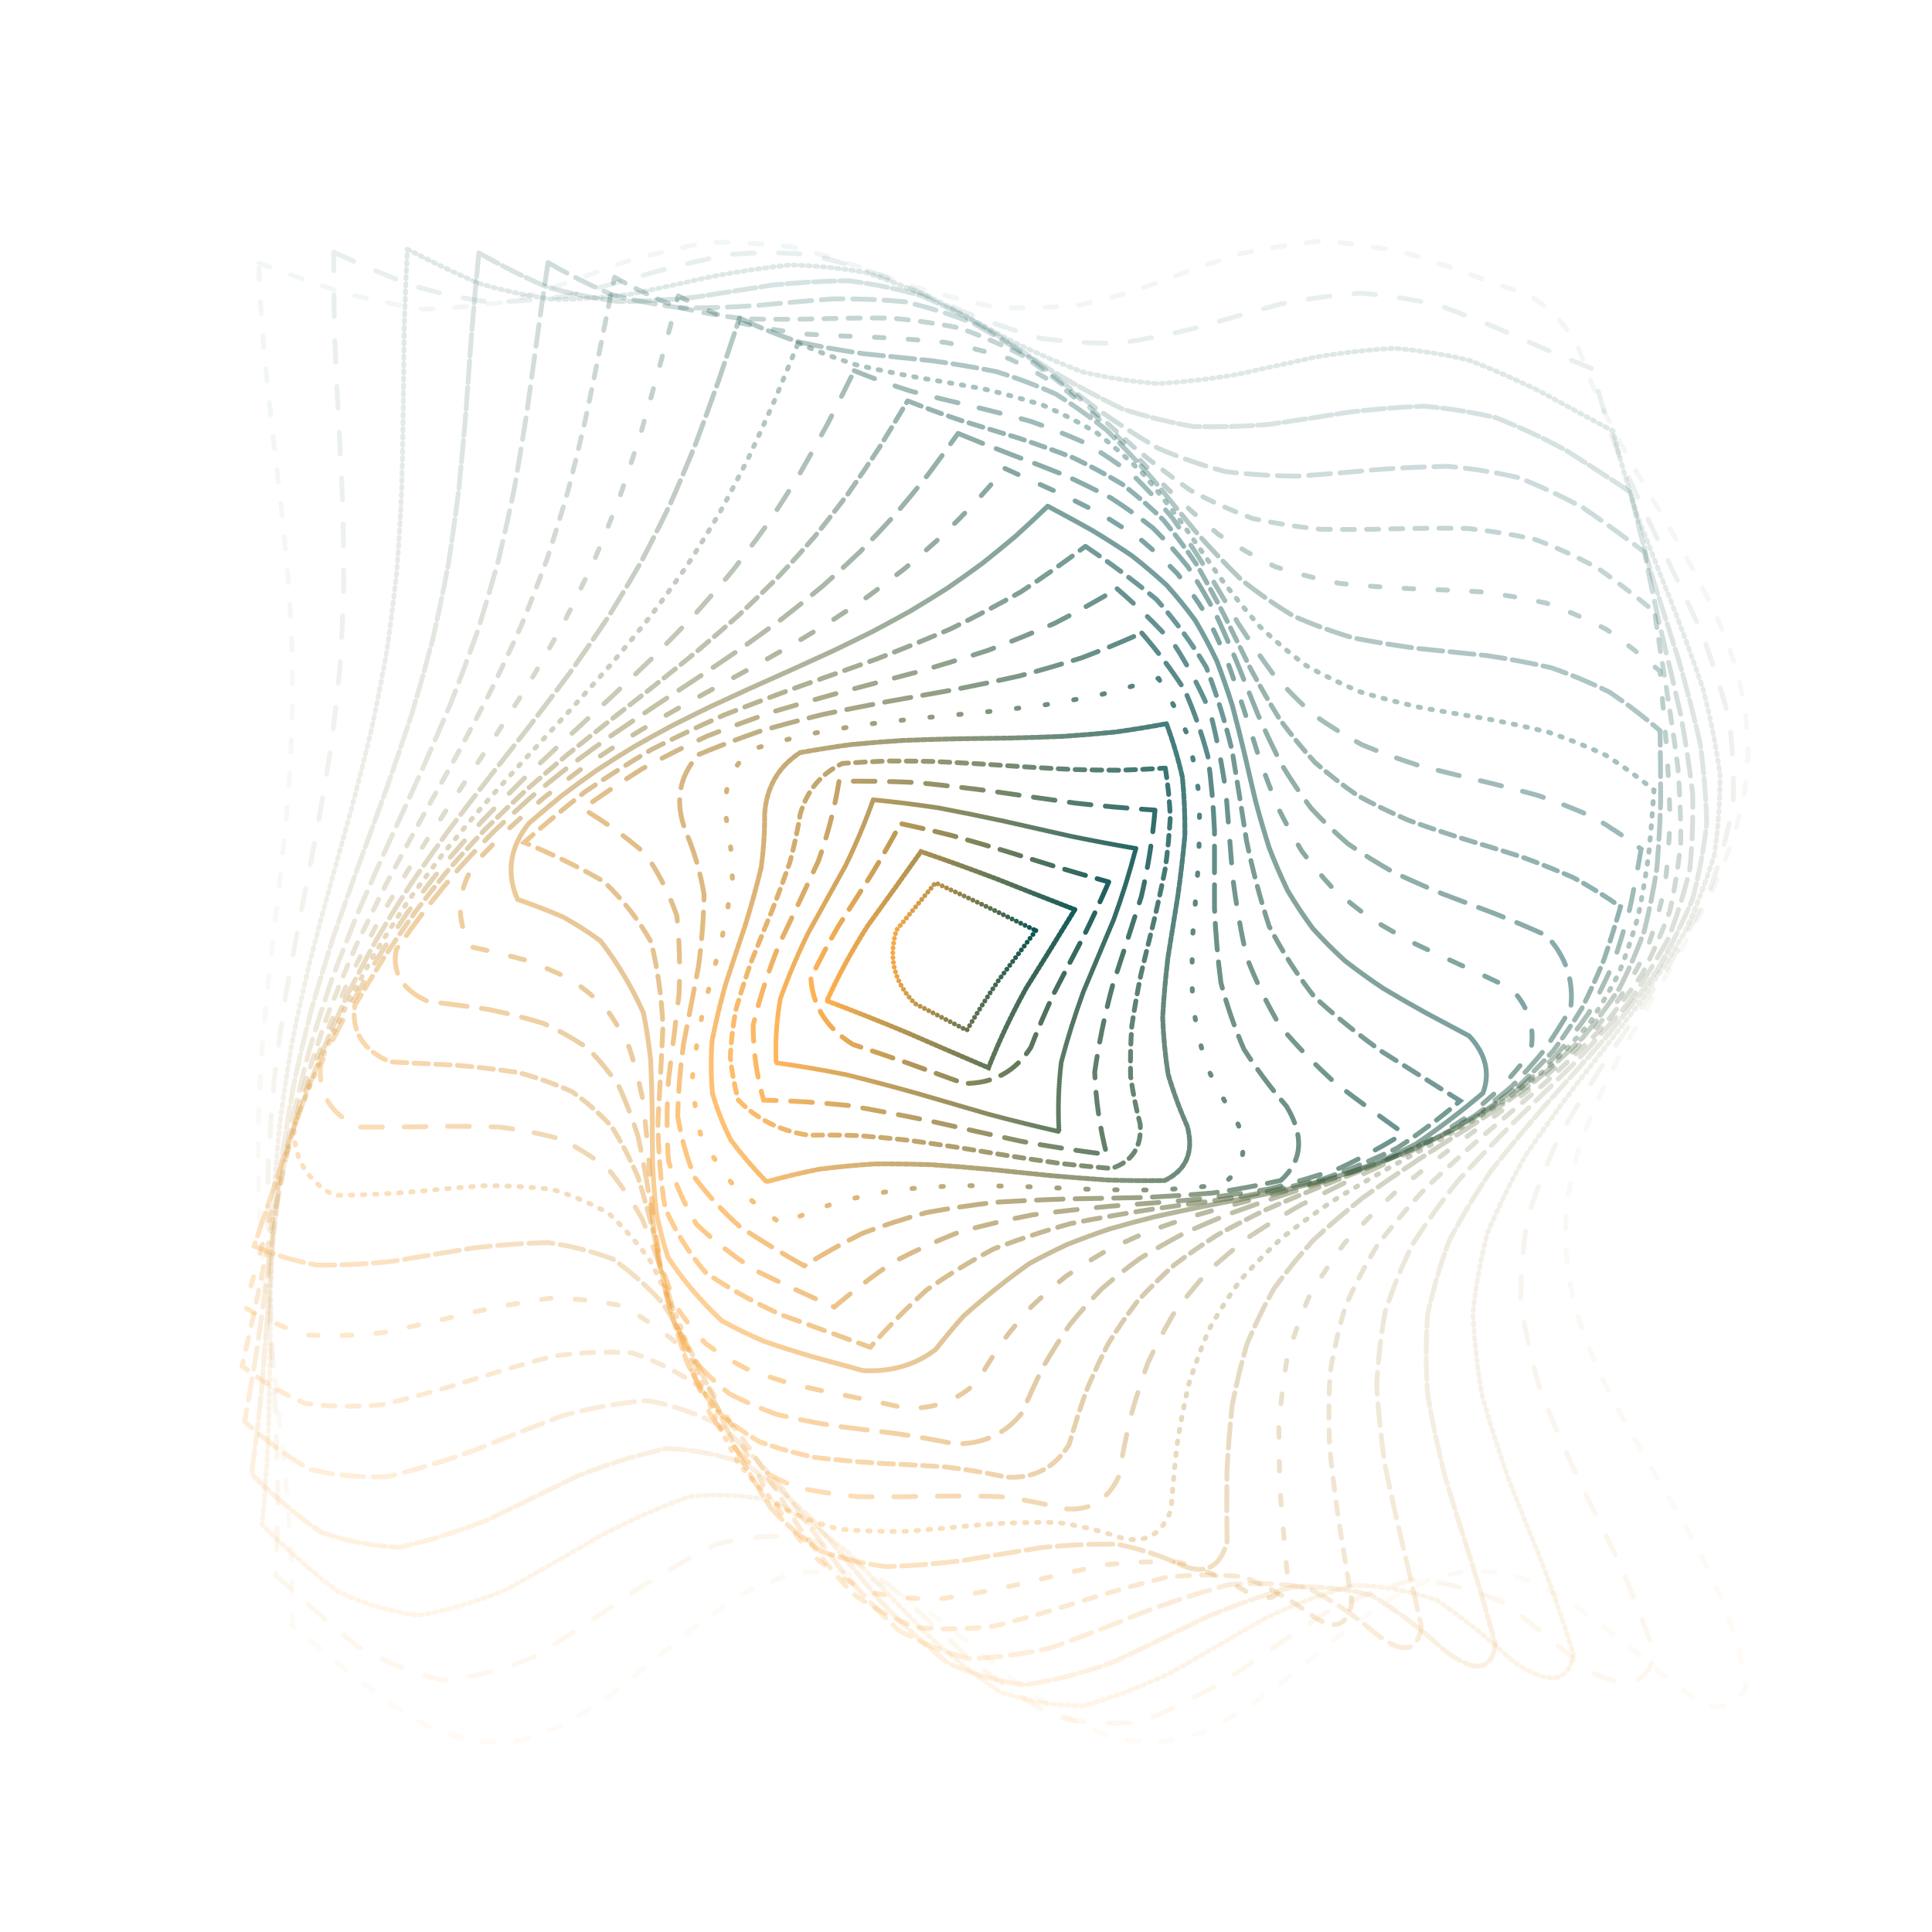 <svg xmlns="http://www.w3.org/2000/svg" version="1.1" xmlns:xlink="http://www.w3.org/1999/xlink" xmlns:svgjs="http://svgjs.dev/svgjs" viewBox="0 0 800 800"><defs><linearGradient x1="50%" y1="0%" x2="50%" y2="100%" id="ccchaos-grad"><stop stop-color="#004c4c" stop-opacity="1" offset="0%"></stop><stop stop-color="#ffa93f" stop-opacity="1" offset="100%"></stop></linearGradient></defs><g stroke-width="2" stroke="url(#ccchaos-grad)" fill="none" stroke-linecap="round"><path d="M107.12 108.95Q115.6 111.96 124.07 115.06 132.54 118.12 141.02 120.97 157.97 125.31 174.92 128.02 191.86 127.51 208.81 125.06 217.29 122.85 225.76 120.22 234.24 117.29 242.71 114.21 251.18 111.12 259.66 108.16 276.61 103.46 293.56 100.27 310.5 100.23 327.45 102.17 335.93 104.17 344.4 106.65 352.87 109.47 361.35 112.5 369.82 115.61 378.3 118.64 395.25 123.67 412.19 127.32 429.14 127.9 446.09 126.49 454.57 124.7 463.04 122.41 471.51 119.72 479.99 116.75 488.46 113.66 496.94 110.58 505.41 107.66 513.89 105.05 530.83 101.49 547.78 99.72 564.73 101.24 581.68 104.58 590.15 107.12 598.63 109.99 607.1 113.05 615.58 116.15 624.05 119.15 632.53 121.91 646.15 129.85 653.83 144.63 657.04 153.86 660.84 163.08 665.17 172.31 669.93 181.53 675.03 190.75 680.35 199.98 685.79 209.2 691.23 218.42 696.56 227.65 701.68 236.87 706.47 246.1 710.83 255.32 714.68 264.54 717.94 273.77 720.53 282.99 722.4 292.21 723.52 301.44 723.87 310.66 723.42 319.89 722.2 329.11 720.23 338.33 717.55 347.56 714.21 356.78 710.29 366 705.87 375.23 701.03 384.45 695.88 393.68 690.52 402.9 685.08 412.12 679.65 421.35 674.35 430.57 669.29 439.79 664.58 449.02 660.32 458.24 656.58 467.47 653.46 476.69 651.01 485.91 649.29 495.14 648.33 504.36 648.15 513.58 648.76 522.81 650.14 532.03 652.26 541.26 655.08 550.48 658.54 559.7 662.57 568.93 667.09 578.15 672 587.37 677.2 596.6 682.59 605.82 688.04 615.05 693.45 624.27 698.71 633.49 703.7 642.72 708.33 651.94 712.49 661.16 716.1 670.39 719.09 679.61 721.39 688.84 722.96 698.06 719.06 709.52 704.94 705.8 695.53 698.91 686.11 691.4 676.69 683.63 667.28 675.98 657.86 668.8 648.44 662.43 639.03 657.18 629.61 653.3 620.19 650.96 610.78 650.28 601.36 651.29 591.94 653.94 582.53 658.11 573.11 663.6 563.69 670.15 554.28 677.45 544.86 685.15 535.44 692.9 526.03 700.31 516.61 707.05 507.19 712.8 497.78 717.27 488.36 720.26 478.94 721.64 469.53 721.32 460.11 719.33 450.69 715.77 441.28 710.79 431.86 704.65 422.44 697.62 413.02 690.04 403.61 682.26 394.19 674.67 384.77 667.61 375.36 661.42 365.94 656.39 356.52 652.77 347.11 650.72 337.69 650.33 328.27 651.64 318.86 654.57 309.44 658.99 300.02 664.69 290.61 671.39 281.19 678.79 271.77 686.53 262.36 694.24 252.94 701.56 243.52 708.15 234.11 713.68 224.69 717.91 215.27 720.63 205.86 721.7 196.44 721.09 187.02 718.82 177.61 714.99 168.19 709.79 158.77 703.46 149.36 696.31 139.94 688.67 130.52 680.9 121.11 673.37 121.1 664.55 120.95 655.73 120.66 646.92 120.22 638.1 119.66 629.28 118.98 620.46 118.2 611.64 117.33 602.82 116.39 594 115.4 585.18 114.38 576.36 113.35 567.54 112.34 558.72 111.36 549.91 110.44 541.09 109.59 532.27 108.83 523.45 108.18 514.63 107.65 505.81 107.25 496.99 106.99 488.17 106.87 479.35 106.91 470.53 107.09 461.71 107.41 452.9 107.87 444.08 108.46 435.26 109.16 426.44 109.97 417.62 110.85 408.8 111.8 399.98 112.8 391.16 113.82 382.34 114.85 373.52 115.86 364.71 116.82 355.89 117.73 347.07 118.57 338.25 119.31 329.43 119.93 320.61 120.44 311.79 120.81 302.97 121.04 294.15 121.12 285.33 121.06 276.51 120.85 267.7 120.49 258.88 120.01 250.06 119.39 241.24 118.67 232.42 117.85 223.6 116.95 214.78 115.98 205.96 114.98 197.14 113.96 188.32 112.93 179.5 111.93 170.69 110.97 161.87 110.08 153.05 109.26 144.23 108.55 135.41 107.94 126.59 107.46 117.77 107.12 108.95" stroke-dasharray="5 9" transform="rotate(0, 400, 400)" opacity="0.05"></path><path d="M118.03 123.63Q134.38 129.7 150.74 134.96 167.09 138.49 183.44 139.68 199.8 138.33 216.15 134.67 232.51 129.33 248.86 123.25 265.21 117.46 281.57 112.98 297.92 110.58 314.27 110.68 330.63 113.25 346.98 117.86 363.34 123.71 379.69 129.77 396.04 135.01 412.4 138.52 428.75 139.68 445.1 138.3 461.46 134.62 477.81 129.27 494.17 123.18 510.52 117.4 526.87 112.94 543.23 110.57 559.58 110.69 575.93 113.3 592.29 117.93 608.64 123.78 625 129.84 641.35 135.07 647.03 152.69 654.84 170.32 664.2 187.95 674.38 205.58 684.6 223.21 694.09 240.84 702.13 258.47 708.09 276.1 711.52 293.73 712.17 311.36 709.98 328.99 705.11 346.62 697.95 364.25 689.03 381.88 679.04 399.51 668.75 417.14 658.93 434.76 650.33 452.39 643.62 470.02 639.31 487.65 637.72 505.28 638.98 522.91 642.98 540.54 649.44 558.17 657.84 575.8 667.55 593.43 677.83 611.06 687.9 628.69 696.98 646.32 704.38 663.95 701.74 684.11 675.85 672.07 657.74 658 639.63 646.87 621.53 640.61 603.42 640.31 585.32 646.01 567.21 656.74 549.1 670.62 531 685.26 512.89 698.13 494.79 706.98 476.68 710.3 458.57 707.51 440.47 699.08 422.36 686.48 404.26 671.9 386.15 657.85 368.05 646.77 349.94 640.57 331.83 640.34 313.73 646.11 295.62 656.89 277.52 670.79 259.41 685.43 241.3 698.26 223.2 707.06 205.09 710.3 186.99 707.44 168.88 698.95 150.77 686.32 132.67 671.72 132.15 654.59 131.08 637.47 129.55 620.34 127.67 603.21 125.58 586.08 123.45 568.96 121.44 551.83 119.7 534.7 118.37 517.57 117.54 500.44 117.28 483.32 117.61 466.19 118.5 449.06 119.89 431.93 121.67 414.81 123.7 397.68 125.83 380.55 127.9 363.42 129.75 346.29 131.23 329.17 132.24 312.04 132.69 294.91 132.56 277.78 131.85 260.66 130.61 243.53 128.95 226.4 126.98 209.27 124.87 192.14 122.76 175.02 120.82 157.89 119.2 140.76 118.03 123.63" stroke-dasharray="9 10" transform="rotate(4.04, 400, 400)" opacity="0.09"></path><path d="M129.24 138.63Q145.02 144.24 160.8 148.54 176.58 150.83 192.36 150.75 208.14 148.31 223.92 143.91 239.7 138.24 255.48 132.21 271.26 126.79 287.04 122.84 302.82 120.99 318.6 121.54 334.38 124.4 350.16 129.11 365.94 134.92 381.72 140.91 397.5 146.11 413.28 149.69 429.06 151.09 444.84 150.07 460.62 146.81 476.4 141.81 492.18 135.89 507.96 129.99 523.74 125.04 539.51 121.85 555.29 120.91 571.07 122.39 586.85 126.04 602.63 131.28 618.41 137.27 634.19 143.06 640.87 159.85 649.18 176.64 658.52 193.43 668.26 210.22 677.69 227.01 686.16 243.8 693.07 260.59 697.93 277.38 700.4 294.17 700.31 310.96 697.66 327.75 692.65 344.54 685.61 361.33 677.05 378.12 667.57 394.91 657.84 411.7 648.55 428.49 640.34 445.28 633.8 462.07 629.38 478.86 627.4 495.65 628 512.44 631.13 529.23 636.57 546.02 643.95 562.8 652.74 579.59 662.32 596.38 672.02 613.17 681.15 629.96 689.08 646.75 688.54 665.25 664.49 653.09 647.14 640.98 629.79 632.54 612.44 629.13 595.09 631.29 577.74 638.68 560.39 650.11 543.04 663.76 525.69 677.45 508.34 688.98 490.99 696.53 473.63 698.88 456.28 695.65 438.93 687.37 421.58 675.35 404.23 661.52 386.88 648.08 369.53 637.19 352.18 630.58 334.83 629.31 317.48 633.58 300.13 642.71 282.77 655.25 265.42 669.18 248.07 682.28 230.72 692.46 213.37 698.1 196.02 698.28 178.67 692.99 161.32 683.06 143.97 670.09 143.07 653.48 141.68 636.87 139.88 620.26 137.81 603.66 135.61 587.05 133.45 570.44 131.45 553.83 129.78 537.22 128.55 520.62 127.84 504.01 127.71 487.4 128.15 470.79 129.16 454.18 130.64 437.58 132.5 420.97 134.6 404.36 136.81 387.75 138.95 371.14 140.89 354.54 142.48 337.93 143.62 321.32 144.22 304.71 144.24 288.1 143.68 271.5 142.58 254.89 141.02 238.28 139.1 221.67 136.96 205.06 134.76 188.46 132.64 171.85 130.76 155.24 129.24 138.63" stroke-dasharray="1 2" transform="rotate(8.08, 400, 400)" opacity="0.13"></path><path d="M140.79 153.66Q156.01 158.44 171.24 161.54 186.46 162.5 201.68 161.19 216.9 157.79 232.12 152.8 247.34 146.97 262.56 141.13 277.78 136.16 293 132.78 308.22 131.49 323.44 132.47 338.66 135.59 353.88 140.39 369.1 146.15 384.32 152.04 399.54 157.19 414.76 160.84 429.98 162.45 445.2 161.8 460.42 158.97 475.64 154.38 490.87 148.71 506.09 142.78 521.31 137.47 536.53 133.57 551.75 131.63 566.97 131.95 582.19 134.48 597.41 138.85 612.63 144.42 627.85 150.36 635.2 166.3 643.7 182.25 652.8 198.19 661.91 214.13 670.45 230.07 677.85 246.01 683.65 261.95 687.47 277.89 689.06 293.83 688.31 309.78 685.28 325.72 680.16 341.66 673.28 357.6 665.09 373.54 656.12 389.48 646.94 405.42 638.16 421.36 630.34 437.31 623.98 453.25 619.5 469.19 617.19 485.13 617.19 501.07 619.51 517.01 624 532.95 630.36 548.89 638.18 564.84 646.97 580.78 656.14 596.72 665.11 612.66 673.3 628.6 674.44 645.91 652.14 634.9 635.57 625.18 619 619.55 602.42 618.84 585.85 623.14 569.28 631.83 552.71 643.63 536.13 656.8 519.56 669.42 502.99 679.62 486.41 685.91 469.84 687.37 453.27 683.77 436.7 675.66 420.12 664.21 403.55 651.12 386.98 638.3 370.4 627.65 353.83 620.71 337.26 618.52 320.69 621.39 304.11 628.91 287.54 639.96 270.97 652.93 254.39 665.91 237.82 676.99 221.25 684.55 204.68 687.47 188.1 685.32 171.53 678.43 154.96 667.8 153.7 651.74 152 635.67 149.98 619.6 147.77 603.53 145.51 587.47 143.34 571.4 141.41 555.33 139.84 539.27 138.74 523.2 138.17 507.13 138.17 491.06 138.74 475 139.84 458.93 141.41 442.86 143.34 426.8 145.5 410.73 147.76 394.66 149.98 378.59 152 362.53 153.69 346.46 154.96 330.39 155.7 314.33 155.89 298.26 155.5 282.19 154.55 266.12 153.12 250.06 151.3 233.99 149.19 217.92 146.95 201.86 144.7 185.79 142.61 169.72 140.79 153.66" stroke-dasharray="9 2" transform="rotate(12.12, 400, 400)" opacity="0.16"></path><path d="M152.69 168.4Q167.36 172.05 182.03 173.8 196.7 173.43 211.37 170.98 226.04 166.79 240.71 161.41 255.38 155.57 270.05 150.06 284.72 145.61 299.39 142.84 314.06 142.1 328.73 143.5 343.41 146.85 358.08 151.7 372.75 157.4 387.42 163.18 402.09 168.26 416.76 171.96 431.43 173.78 446.1 173.48 460.77 171.09 475.44 166.95 490.11 161.59 504.78 155.76 519.45 150.22 534.12 145.73 548.79 142.89 563.46 142.09 578.13 143.42 592.8 146.71 607.48 151.53 622.15 157.21 629.84 172.31 638.26 187.4 646.9 202.5 655.25 217.6 662.82 232.69 669.15 247.79 673.87 262.89 676.7 277.98 677.48 293.08 676.16 308.18 672.82 323.27 667.65 338.37 660.96 353.47 653.15 368.57 644.67 383.66 636.04 398.76 627.76 413.86 620.33 428.95 614.17 444.05 609.67 459.15 607.08 474.24 606.55 489.34 608.13 504.44 611.71 519.54 617.08 534.63 623.93 549.73 631.85 564.83 640.37 579.92 648.99 595.02 657.19 610.12 659.59 626.68 638.91 617.86 623.13 610.81 607.35 607.96 591.58 609.68 575.8 615.76 560.02 625.36 544.25 637.21 528.47 649.7 512.69 661.15 496.92 670.02 481.14 675.12 465.36 675.77 449.59 671.87 433.81 663.95 418.03 653.08 402.26 640.71 386.48 628.52 370.7 618.14 354.93 610.97 339.15 607.98 323.37 609.56 307.6 615.5 291.82 625.01 276.04 636.81 260.27 649.3 244.49 660.81 228.71 669.79 212.93 675.03 197.16 675.82 181.38 672.06 165.6 664.26 164.01 648.76 162.06 633.27 159.86 617.77 157.56 602.28 155.28 586.78 153.17 571.29 151.34 555.79 149.9 540.29 148.94 524.8 148.52 509.3 148.66 493.81 149.35 478.31 150.56 462.82 152.2 447.32 154.19 431.83 156.4 416.33 158.71 400.83 160.98 385.34 163.06 369.84 164.85 354.35 166.24 338.85 167.13 323.36 167.48 307.86 167.27 292.37 166.52 276.87 165.25 261.37 163.56 245.88 161.54 230.38 159.31 214.89 157 199.39 154.75 183.9 152.69 168.4" stroke-dasharray="9 4" transform="rotate(16.16, 400, 400)" opacity="0.20"></path><path d="M164.92 182.57Q179.05 184.87 193.17 185.23 207.29 183.59 221.42 180.16 235.54 175.37 249.67 169.79 263.79 164.11 277.91 159.03 292.04 155.18 306.16 153.02 320.29 152.82 334.41 154.61 348.53 158.16 362.66 163.04 376.78 168.65 390.91 174.31 405.03 179.31 419.16 183.05 433.28 185.06 447.4 185.1 461.53 183.16 475.65 179.49 489.78 174.53 503.9 168.88 518.02 163.26 532.15 158.33 546.27 154.72 560.4 152.85 574.52 152.97 588.64 155.06 602.77 158.85 616.89 163.89 624.64 178.16 632.74 192.43 640.74 206.7 648.21 220.96 654.76 235.23 660.02 249.5 663.72 263.77 665.64 278.04 665.7 292.31 663.89 306.57 660.3 320.84 655.13 335.11 648.65 349.38 641.22 363.65 633.24 377.92 625.14 392.18 617.36 406.45 610.31 420.72 604.37 434.99 599.88 449.26 597.06 463.53 596.08 477.8 596.98 492.06 599.72 506.33 604.14 520.6 610.02 534.87 617.02 549.14 624.78 563.41 632.88 577.67 640.88 591.94 644.12 608.15 624.93 602.28 609.96 597.98 594.99 597.74 580.02 601.58 565.05 609.03 550.09 619.17 535.12 630.77 520.15 642.39 505.18 652.62 490.22 660.19 475.25 664.18 460.28 664.09 445.31 659.95 430.34 652.25 415.38 641.95 400.41 630.29 385.44 618.73 370.47 608.67 355.5 601.35 340.54 597.67 325.57 598.08 310.6 602.52 295.63 610.47 280.66 620.93 265.7 632.62 250.73 644.12 235.76 654.01 220.79 661.07 205.82 664.44 190.86 663.71 175.89 658.96 174 644.07 171.85 629.18 169.54 614.3 167.2 599.41 164.96 584.52 162.94 569.63 161.24 554.75 159.96 539.86 159.17 524.97 158.91 510.09 159.2 495.2 160.01 480.31 161.31 465.42 163.02 450.54 165.06 435.65 167.3 420.76 169.64 405.88 171.95 390.99 174.09 376.1 175.96 361.21 177.46 346.33 178.49 331.44 179.02 316.55 179 301.66 178.44 286.78 177.38 271.89 175.86 257 173.97 242.12 171.81 227.23 169.5 212.34 167.16 197.45 164.92 182.57" stroke-dasharray="5 5" transform="rotate(20.2, 400, 400)" opacity="0.24"></path><path d="M177.47 195.88Q191.05 196.74 204.63 195.74 218.2 192.98 231.78 188.77 245.35 183.59 258.93 178 272.5 172.64 286.08 168.1 299.65 164.88 313.23 163.35 326.8 163.67 340.38 165.81 353.96 169.53 367.53 174.42 381.11 179.93 394.68 185.44 408.26 190.35 421.83 194.11 435.41 196.29 448.98 196.66 462.56 195.17 476.14 191.99 489.71 187.47 503.29 182.12 516.86 176.54 530.44 171.33 544.01 167.1 557.59 164.3 571.16 163.25 584.74 164.06 598.31 166.65 611.89 170.73 619.43 184.2 626.99 197.66 634.21 211.13 640.73 224.59 646.24 238.06 650.46 251.52 653.19 264.99 654.3 278.45 653.72 291.92 651.49 305.38 647.72 318.84 642.59 332.31 636.36 345.77 629.32 359.24 621.83 372.7 614.24 386.17 606.94 399.63 600.28 413.1 594.58 426.56 590.13 440.03 587.14 453.49 585.76 466.96 586.06 480.42 588.02 493.89 591.54 507.35 596.46 520.82 602.53 534.28 609.46 547.75 616.91 561.21 624.5 574.68 628.2 590.83 610.36 588.37 596.21 586.75 582.06 588.84 567.91 594.39 553.76 602.8 539.6 613.13 525.45 624.22 511.3 634.84 497.15 643.8 483 650.12 468.84 653.07 454.69 652.34 440.54 648.01 426.39 640.56 412.24 630.81 398.08 619.86 383.93 608.92 369.78 599.22 355.63 591.84 341.48 587.59 327.32 586.95 313.17 589.99 299.02 596.38 284.87 605.39 270.71 616.04 256.56 627.12 242.41 637.42 228.26 645.77 214.11 651.25 199.95 653.24 185.8 651.53 183.69 637.3 181.4 623.06 179.03 608.82 176.72 594.58 174.56 580.34 172.68 566.1 171.15 551.86 170.05 537.62 169.44 523.38 169.35 509.14 169.78 494.9 170.71 480.67 172.09 466.43 173.86 452.19 175.93 437.95 178.21 423.71 180.56 409.47 182.9 395.23 185.08 380.99 187.02 366.75 188.62 352.51 189.79 338.27 190.48 324.04 190.66 309.8 190.32 295.56 189.47 281.32 188.16 267.08 186.44 252.84 184.42 238.6 182.17 224.36 179.82 210.12 177.47 195.88" stroke-dasharray="4 10" transform="rotate(24.24, 400, 400)" opacity="0.28"></path><path d="M190.31 208.13Q203.33 207.56 216.35 205.32 229.37 201.64 242.39 196.88 255.41 191.54 268.43 186.14 281.45 181.23 294.47 177.3 307.49 174.75 320.51 173.83 333.53 174.65 346.55 177.1 359.57 180.96 372.59 185.83 385.6 191.21 398.62 196.58 411.64 201.38 424.66 205.14 437.68 207.47 450.7 208.15 463.72 207.1 476.74 204.42 489.76 200.4 502.78 195.43 515.8 190.02 528.82 184.7 541.84 180.01 554.86 176.43 567.88 174.32 580.9 173.89 593.92 175.17 606.94 178.05 614.03 190.75 620.89 203.44 627.23 216.13 632.76 228.82 637.24 241.52 640.47 254.21 642.31 266.9 642.68 279.6 641.56 292.29 638.99 304.98 635.1 317.68 630.06 330.37 624.08 343.06 617.44 355.76 610.42 368.45 603.34 381.14 596.51 393.84 590.23 406.53 584.78 419.22 580.41 431.91 577.29 444.61 575.58 457.3 575.35 469.99 576.6 482.69 579.29 495.38 583.29 508.07 588.43 520.77 594.48 533.46 601.16 546.15 608.2 558.85 612 575.13 595.39 576.26 582.06 577.09 568.73 581.14 555.39 587.98 542.06 596.95 528.72 607.12 515.39 617.48 502.05 626.99 488.72 634.69 475.38 639.8 462.05 641.81 448.71 640.52 435.38 636.05 422.05 628.87 408.71 619.68 395.38 609.41 382.04 599.11 368.71 589.8 355.37 582.42 342.04 577.71 328.7 576.16 315.37 577.91 302.04 582.79 288.7 590.3 275.37 599.7 262.03 610.03 248.7 620.26 235.36 629.36 222.03 636.4 208.69 640.69 195.36 641.78 193.09 628.23 190.73 614.68 188.38 601.13 186.15 587.58 184.13 574.03 182.41 560.48 181.07 546.92 180.18 533.37 179.76 519.82 179.84 506.27 180.41 492.72 181.45 479.17 182.91 465.61 184.73 452.06 186.83 438.51 189.11 424.96 191.47 411.41 193.81 397.86 196.03 384.3 198.03 370.75 199.71 357.2 201.01 343.65 201.87 330.1 202.24 316.55 202.12 302.99 201.51 289.44 200.43 275.89 198.93 262.34 197.09 248.79 194.97 235.24 192.68 221.68 190.31 208.13" stroke-dasharray="10 3" transform="rotate(28.28, 400, 400)" opacity="0.32"></path><path d="M203.37 219.17Q215.83 217.28 228.28 214.01 240.73 209.65 253.18 204.6 265.63 199.32 278.09 194.28 290.54 189.93 302.99 186.68 315.44 184.81 327.9 184.49 340.35 185.76 352.8 188.49 365.25 192.45 377.71 197.27 390.16 202.51 402.61 207.71 415.06 212.39 427.51 216.14 439.97 218.6 452.42 219.56 464.87 218.93 477.32 216.78 489.78 213.28 502.23 208.77 514.68 203.64 527.13 198.37 539.58 193.42 552.04 189.25 564.49 186.23 576.94 184.63 589.39 184.61 601.85 186.16 608.3 198.11 614.34 210.07 619.73 222.03 624.26 233.98 627.75 245.94 630.05 257.9 631.08 269.85 630.8 281.81 629.22 293.77 626.39 305.72 622.44 317.68 617.52 329.64 611.82 341.59 605.58 353.55 599.03 365.51 592.44 377.46 586.07 389.42 580.18 401.38 574.99 413.33 570.72 425.29 567.53 437.25 565.55 449.2 564.85 461.16 565.48 473.12 567.39 485.08 570.52 497.03 574.74 508.99 579.89 520.95 585.75 532.9 592.1 544.86 595.7 561.37 580.2 565.96 567.68 568.9 555.16 574.47 542.64 582.17 530.12 591.3 517.6 601.03 505.08 610.49 492.56 618.82 480.04 625.27 467.52 629.25 455 630.4 442.47 628.63 429.95 624.08 417.43 617.18 404.91 608.54 392.39 598.95 379.87 589.27 367.35 580.38 354.83 573.09 342.31 568.04 329.79 565.7 317.27 566.29 304.75 569.74 292.23 575.74 279.71 583.76 267.19 593.06 254.67 602.81 242.15 612.12 229.63 620.16 209.67 621.52 199.89 604.02 197.61 591.19 195.52 578.36 193.68 565.54 192.17 552.71 191.05 539.88 190.36 527.05 190.14 514.22 190.39 501.39 191.09 488.56 192.24 475.74 193.76 462.91 195.62 450.08 197.73 437.25 200.01 424.42 202.36 411.59 204.71 398.77 206.94 385.94 208.98 373.11 210.74 360.28 212.16 347.45 213.17 334.62 213.73 321.79 213.83 308.97 213.46 296.14 212.64 283.31 211.39 270.48 209.77 257.65 207.84 244.82 205.68 232 203.37 219.17" stroke-dasharray="1 4" transform="rotate(32.32, 400, 400)" opacity="0.35"></path><path d="M216.6 228.93Q228.47 225.94 240.34 221.9 252.21 217.15 264.08 212.06 275.95 207.04 287.82 202.51 299.69 198.82 311.56 196.28 323.43 195.09 335.3 195.34 347.17 197.01 359.03 199.98 370.9 204 382.77 208.74 394.64 213.83 406.51 218.85 418.38 223.39 430.25 227.1 442.12 229.67 453.99 230.89 465.86 230.67 477.73 229.02 489.6 226.08 501.47 222.08 513.34 217.35 525.21 212.27 537.08 207.24 548.95 202.68 560.82 198.96 572.69 196.36 584.55 195.11 596.42 195.3 602.1 206.55 607.23 217.81 611.65 229.07 615.2 240.32 617.74 251.58 619.2 262.84 619.52 274.09 618.68 285.35 616.72 296.6 613.71 307.86 609.75 319.12 604.99 330.37 599.58 341.63 593.74 352.89 587.65 364.14 581.54 375.4 575.62 386.65 570.11 397.91 565.19 409.17 561.05 420.42 557.82 431.68 555.63 442.94 554.56 454.19 554.63 465.45 555.84 476.71 558.16 487.96 561.51 499.22 565.75 510.47 570.75 521.73 576.32 532.99 579.48 549.7 564.96 557.39 553.25 562.01 541.54 568.64 529.82 576.76 518.11 585.7 506.39 594.75 494.68 603.17 482.96 610.29 471.25 615.52 459.53 618.46 447.82 618.85 436.1 616.67 424.39 612.1 412.68 605.5 400.96 597.41 389.25 588.48 377.53 579.42 365.82 570.98 354.1 563.83 342.39 558.55 330.67 555.57 318.96 555.12 307.25 557.25 295.53 561.77 283.82 568.33 272.1 576.4 260.39 585.33 248.67 594.38 236.96 602.84 218.22 606.65 208.91 591.2 206.78 579.12 204.87 567.05 203.25 554.97 201.97 542.9 201.08 530.82 200.62 518.74 200.59 506.67 201 494.59 201.84 482.52 203.07 470.44 204.66 458.37 206.54 446.29 208.65 434.21 210.91 422.14 213.24 410.06 215.57 397.99 217.81 385.91 219.88 373.84 221.7 361.76 223.21 349.68 224.36 337.61 225.11 325.53 225.43 313.46 225.31 301.38 224.75 289.31 223.78 277.23 222.42 265.15 220.73 253.08 218.77 241 216.6 228.93" stroke-dasharray="9 9" transform="rotate(36.36, 400, 400)" opacity="0.39"></path><path d="M229.92 237.45Q241.18 233.64 252.45 229.14 263.72 224.27 274.99 219.38 286.26 214.83 297.53 210.92 308.8 207.96 320.06 206.14 331.33 205.6 342.6 206.38 353.87 208.41 365.14 211.56 376.41 215.6 387.67 220.24 398.94 225.15 410.21 229.98 421.48 234.38 432.75 238.03 444.02 240.68 455.29 242.14 466.55 242.3 477.82 241.15 489.09 238.77 500.36 235.33 511.63 231.09 522.9 226.33 534.16 221.41 545.43 216.67 556.7 212.46 567.97 209.07 579.24 206.75 590.51 205.67 595.3 216.26 599.5 226.85 602.95 237.43 605.56 248.02 607.24 258.61 607.94 269.2 607.63 279.79 606.33 290.38 604.08 300.97 600.95 311.56 597.04 322.15 592.46 332.74 587.37 343.33 581.92 353.91 576.28 364.5 570.64 375.09 565.16 385.68 560.02 396.27 555.39 406.86 551.4 417.45 548.18 428.04 545.84 438.63 544.45 449.22 544.04 459.81 544.64 470.39 546.22 480.98 548.74 491.57 552.11 502.16 556.23 512.75 560.97 523.34 563.49 540.16 549.87 550.37 538.95 556.19 528.03 563.42 517.11 571.56 506.19 580.01 495.27 588.17 484.34 595.47 473.42 601.37 462.5 605.45 451.58 607.43 440.66 607.16 429.74 604.66 418.82 600.11 407.9 593.83 396.98 586.27 386.06 577.99 375.14 569.55 364.22 561.58 353.3 554.64 342.38 549.23 331.45 545.74 320.53 544.4 309.61 545.33 298.69 548.46 287.77 553.55 276.85 560.25 265.93 568.07 255.01 576.47 244.09 584.82 226.58 590.17 217.87 576.49 215.93 565.19 214.25 553.89 212.87 542.59 211.85 531.29 211.2 519.98 210.96 508.68 211.12 497.38 211.69 486.08 212.65 474.78 213.96 463.48 215.59 452.17 217.48 440.87 219.57 429.57 221.81 418.27 224.11 406.97 226.41 395.67 228.64 384.37 230.71 373.06 232.58 361.76 234.18 350.46 235.46 339.16 236.37 327.86 236.9 316.56 237.03 305.25 236.74 293.95 236.06 282.65 234.99 271.35 233.58 260.05 231.87 248.75 229.92 237.45" stroke-dasharray="6 3" transform="rotate(40.4, 400, 400)" opacity="0.43"></path><path d="M243.23 244.85Q253.88 240.55 264.53 235.91 275.17 231.2 285.82 226.73 296.47 222.79 307.12 219.61 317.76 217.4 328.41 216.3 339.06 216.37 349.7 217.62 360.35 219.96 371 223.24 381.65 227.27 392.29 231.78 402.94 236.49 413.59 241.11 424.24 245.35 434.88 248.93 445.53 251.64 456.18 253.3 466.83 253.8 477.47 253.13 488.12 251.31 498.77 248.47 509.42 244.77 520.06 240.47 530.71 235.81 541.36 231.11 552.01 226.65 562.65 222.72 580.56 223.44 591.07 237.27 593.6 247.22 595.34 257.17 596.24 267.12 596.27 277.07 595.45 287.02 593.78 296.97 591.32 306.92 588.13 316.87 584.31 326.82 579.95 336.77 575.18 346.72 570.12 356.67 564.93 366.62 559.74 376.57 554.69 386.52 549.93 396.47 545.58 406.42 541.77 416.37 538.6 426.32 536.16 436.27 534.51 446.22 533.71 456.17 533.77 466.12 534.69 476.07 536.45 486.02 538.99 495.97 542.26 505.92 546.15 515.87 547.89 532.61 535.08 544.64 524.94 551.16 514.8 558.55 504.66 566.35 494.52 574.06 484.37 581.2 474.23 587.33 464.09 592.04 453.95 595.06 443.8 596.18 433.66 595.34 423.52 592.59 413.38 588.1 403.23 582.16 393.09 575.14 382.95 567.48 372.81 559.67 362.66 552.19 352.52 545.51 342.38 540.06 332.24 536.18 322.09 534.12 311.95 534 301.81 535.82 291.67 539.49 281.52 544.76 271.38 551.3 261.24 558.7 251.1 566.5 234.84 572.52 226.8 560.31 225.11 549.79 223.7 539.28 222.59 528.76 221.83 518.24 221.42 507.73 221.4 497.21 221.75 486.7 222.46 476.18 223.52 465.67 224.9 455.15 226.56 444.64 228.45 434.12 230.52 423.61 232.71 413.09 234.97 402.58 237.22 392.06 239.42 381.55 241.49 371.03 243.39 360.52 245.05 350 246.43 339.49 247.5 328.97 248.23 318.46 248.59 307.94 248.57 297.43 248.18 286.91 247.42 276.4 246.33 265.88 244.92 255.37 243.23 244.85" stroke-dasharray="11 6" transform="rotate(44.44, 400, 400)" opacity="0.47"></path><path d="M256.45 251.37Q266.46 246.93 276.46 242.43 286.47 238.14 296.47 234.27 306.48 231.05 316.49 228.65 326.49 227.2 336.5 226.78 346.5 227.41 356.51 229.06 366.51 231.65 376.52 235.02 386.52 238.99 396.53 243.35 406.53 247.85 416.54 252.25 426.55 256.31 436.55 259.8 446.56 262.53 456.56 264.36 466.57 265.18 476.57 264.95 486.58 263.67 496.58 261.43 506.59 258.34 516.59 254.58 526.6 250.34 536.6 245.86 546.61 241.4 556.62 237.18 573.1 236.59 581.92 249.07 583.58 258.4 584.54 267.73 584.76 277.07 584.24 286.4 582.99 295.73 581.04 305.06 578.45 314.39 575.27 323.73 571.57 333.06 567.45 342.39 563.01 351.72 558.35 361.06 553.59 370.39 548.84 379.72 544.21 389.05 539.81 398.39 535.76 407.72 532.15 417.05 529.06 426.38 526.57 435.71 524.74 445.05 523.61 454.38 523.22 463.71 523.56 473.04 524.64 482.38 526.42 491.71 528.87 501.04 531.92 510.37 532.83 526.81 520.77 539.88 511.38 546.63 502 553.79 492.62 560.95 483.24 567.73 473.86 573.76 464.47 578.71 455.09 582.29 445.71 584.33 436.33 584.7 426.95 583.39 417.57 580.47 408.18 576.09 398.8 570.5 389.42 564.01 380.04 556.96 370.66 549.76 361.27 542.78 351.89 536.42 342.51 531.03 333.13 526.89 323.75 524.25 314.37 523.23 304.98 523.9 295.6 526.22 286.22 530.07 276.84 535.23 267.46 541.42 258.07 548.29 238.73 543.8 233.25 523.69 232.43 513.96 231.93 504.24 231.77 494.51 231.96 484.79 232.48 475.06 233.32 465.34 234.47 455.61 235.9 445.88 237.57 436.16 239.44 426.43 241.47 416.71 243.61 406.98 245.81 397.25 248.01 387.53 250.16 377.8 252.21 368.08 254.12 358.35 255.82 348.63 257.3 338.9 258.49 329.17 259.39 319.45 259.97 309.72 260.21 300 260.11 290.27 259.67 280.54 258.9 270.82 257.82 261.09 256.45 251.37" stroke-dasharray="6 10" transform="rotate(48.48, 400, 400)" opacity="0.51"></path><path d="M269.49 257.29Q278.83 253.03 288.17 248.97 297.52 245.28 306.86 242.15 316.2 239.72 325.54 238.11 334.89 237.39 344.23 237.6 353.57 238.73 362.92 240.72 372.26 243.49 381.6 246.89 390.94 250.77 400.29 254.94 409.63 259.22 418.97 263.38 428.31 267.25 437.66 270.63 447 273.36 456.34 275.32 465.68 276.41 475.03 276.59 484.37 275.83 493.71 274.19 503.06 271.73 512.4 268.57 521.74 264.87 531.08 260.79 540.43 256.53 549.77 252.3 564.82 250.85 572.01 262.14 572.87 279.59 571.85 297.05 570.28 305.78 568.14 314.5 565.49 323.23 562.36 331.96 558.83 340.69 554.98 349.41 550.87 358.14 546.61 366.87 542.26 375.6 537.93 384.32 533.71 393.05 529.68 401.78 525.93 410.51 522.53 419.23 519.55 427.96 517.06 436.69 515.11 445.42 513.74 454.14 513.14 471.6 514.41 489.05 516.1 497.78 518.35 506.51 518.4 522.38 507.05 535.73 498.41 542.28 489.77 548.86 481.13 555.16 472.49 560.89 463.84 565.77 455.2 569.58 437.92 572.57 420.64 571.33 412 568.3 403.36 564.07 394.72 558.85 386.08 552.87 377.44 546.43 368.8 539.82 360.16 533.37 351.52 527.37 342.88 522.11 334.24 517.84 316.96 513.72 299.68 513.8 291.04 516.29 282.4 520.04 273.76 524.89 265.11 530.58 247.58 526.15 242.97 507.68 242.43 498.73 242.19 489.79 242.26 480.85 242.64 471.91 243.31 462.96 244.27 454.02 245.49 445.08 246.95 436.14 248.62 427.19 250.46 418.25 252.44 409.31 254.51 400.37 256.64 391.42 258.77 382.48 260.86 373.54 262.88 364.6 264.77 355.65 266.5 346.71 268.03 337.77 269.34 328.83 270.39 319.88 271.16 310.94 271.63 302 271.81 293.06 271.67 284.11 271.24 275.17 270.5 266.23 269.49 257.29" stroke-dasharray="2 0" transform="rotate(52.52, 400, 400)" opacity="0.54"></path><path d="M282.24 262.97Q299.56 255.77 316.89 250.52 334.21 248.07 351.53 248.8 368.85 252.59 386.17 258.85 403.49 266.57 420.81 274.52 438.13 281.42 455.45 286.18 472.77 288.03 490.09 286.69 507.41 282.35 524.73 275.72 542.05 267.86 559.37 260.02 561.36 276.27 561.29 292.52 559.15 308.78 555.11 325.03 549.43 341.29 542.53 357.54 534.88 373.79 527.03 390.05 519.54 406.3 512.91 422.55 507.64 438.81 504.07 455.06 502.48 471.32 502.96 487.57 505.48 503.82 509.88 520.08 494.04 531.79 478.2 543.54 462.36 553.44 446.53 559.92 430.69 561.93 414.85 559.16 399.02 552.05 383.18 541.74 367.34 529.87 351.5 518.34 335.67 508.99 319.83 503.32 303.99 502.23 288.16 505.89 272.32 513.73 256.48 524.49 254.19 508.14 252.88 491.8 252.63 475.45 253.46 459.11 255.32 442.76 258.06 426.42 261.51 410.07 265.41 393.73 269.5 377.38 273.48 361.04 277.07 344.69 280.02 328.35 282.13 312 283.24 295.66 283.28 279.31 282.24 262.97" stroke-dasharray="7 4" transform="rotate(56.56, 400, 400)" opacity="0.58"></path><path d="M294.63 268.8Q310.55 263.09 326.47 259.52 342.39 258.57 358.31 260.37 374.23 264.67 390.15 270.9 406.07 278.23 421.99 285.65 437.91 292.18 453.83 296.94 469.75 299.28 485.67 298.89 501.59 295.83 517.51 290.5 533.43 283.62 549.35 276.12 549.98 291.17 548.9 306.21 546.17 321.26 541.95 336.3 536.49 351.35 530.1 366.39 523.18 381.44 516.13 396.48 509.37 411.53 503.3 426.57 498.27 441.62 494.59 456.66 492.47 471.71 492.05 486.75 493.33 501.8 496.26 516.85 481.83 527.67 467.39 537.6 452.96 545.29 438.53 549.71 424.1 550.27 409.67 546.89 395.24 540.03 380.8 530.6 366.37 519.89 351.94 509.32 337.51 500.32 323.08 494.1 308.65 491.51 294.21 492.88 279.78 498.03 265.35 506.28 263.74 491.43 263.03 476.59 263.26 461.75 264.43 446.91 266.46 432.06 269.23 417.22 272.58 402.38 276.31 387.54 280.2 372.69 284.02 357.85 287.54 343.01 290.55 328.17 292.88 313.32 294.39 298.48 294.98 283.64 294.63 268.8" stroke-dasharray="9 8" transform="rotate(60.6, 400, 400)" opacity="0.62"></path><path d="M306.57 275.17Q321.06 271.16 335.55 269.25 350.04 269.65 364.53 272.32 379.02 276.95 393.5 283.05 407.99 289.91 422.48 296.79 436.97 302.9 451.46 307.58 465.95 310.3 480.44 310.76 494.92 308.91 509.41 304.94 530.91 302.89 536.07 320.28 532.95 334.09 528.7 347.91 523.54 361.72 517.71 375.54 511.51 389.35 505.23 403.17 499.19 416.99 493.67 430.8 488.96 444.62 485.27 458.43 482.8 472.25 481.66 486.06 481.9 499.88 483.52 513.69 470.46 523 457.4 530.85 444.34 536.38 431.28 538.97 418.22 538.33 405.16 534.54 392.09 528.01 379.03 519.47 365.97 509.88 352.91 500.3 339.85 491.8 326.79 485.33 313.73 481.61 300.66 481.05 280.6 479.82 273.45 462.54 274.12 449.16 275.56 435.77 277.71 422.39 280.47 409 283.69 395.62 287.21 382.24 290.88 368.85 294.5 355.47 297.9 342.09 300.92 328.7 303.39 315.32 305.22 301.93 306.29 288.55 306.57 275.17" stroke-dasharray="11 5" transform="rotate(64.64, 400, 400)" opacity="0.66"></path><path d="M318 282.44Q331.03 280.18 344.07 279.8 357.1 281.33 370.13 284.64 383.17 289.43 396.2 295.27 409.23 301.62 422.27 307.92 435.3 313.59 448.33 318.12 461.37 321.11 474.4 322.27 487.43 321.51 500.47 318.9 519.35 318.21 522.83 334.31 519.52 346.86 515.38 359.41 510.6 371.97 505.36 384.52 499.86 397.08 494.33 409.63 488.99 422.18 484.04 434.74 479.68 447.29 476.1 459.85 473.42 472.4 471.76 484.95 471.17 497.51 471.7 510.06 459.98 517.44 448.25 523.14 436.53 526.67 424.81 527.69 413.09 526.12 401.36 522.1 389.64 515.98 377.92 508.33 366.2 499.84 354.47 491.27 342.75 483.4 331.03 476.94 319.31 472.47 307.58 470.4 289.84 466.46 284.18 450.03 285.2 438.06 286.86 426.09 289.07 414.12 291.76 402.15 294.81 390.18 298.12 378.21 301.53 366.24 304.92 354.27 308.16 342.3 311.12 330.32 313.67 318.35 315.71 306.38 317.18 294.41 318 282.44" stroke-dasharray="1 11" transform="rotate(68.68, 400, 400)" opacity="0.70"></path><path d="M328.86 290.94Q340.42 290.3 351.99 291.22 363.55 293.62 375.11 297.33 386.67 302.1 398.23 307.57 409.79 313.36 421.35 319.05 432.91 324.24 444.48 328.55 456.04 331.68 467.6 333.4 479.16 333.58 490.72 332.22 507.1 333.02 509.26 347.88 505.92 359.13 502.02 370.38 497.68 381.64 493.04 392.89 488.24 404.15 483.43 415.4 478.76 426.65 474.39 437.91 470.44 449.16 467.04 460.42 464.3 471.67 462.3 482.93 461.11 494.18 460.77 505.43 450.36 510.72 439.95 514.38 429.54 516.15 419.13 515.9 408.72 513.66 398.32 509.59 387.91 503.97 377.5 497.2 367.09 489.78 356.68 482.23 346.27 475.09 335.86 468.87 325.45 464.03 315.05 460.9 299.54 454.82 295.23 439.34 296.53 428.74 298.32 418.14 300.54 407.54 303.12 396.94 305.97 386.34 309.02 375.74 312.15 365.14 315.29 354.54 318.32 343.94 321.15 333.34 323.69 322.74 325.87 312.14 327.61 301.54 328.86 290.94" stroke-dasharray="2 1" transform="rotate(72.72, 400, 400)" opacity="0.73"></path><path d="M339.13 300.89Q349.21 301.62 359.29 303.52 369.37 306.49 379.45 310.37 389.53 314.94 399.61 319.95 409.69 325.13 419.77 330.19 429.85 334.85 439.93 338.87 450.01 342.02 460.09 344.12 470.17 345.06 480.25 344.79 494.24 347 495.41 360.58 492.21 370.49 488.64 380.41 484.8 390.32 480.77 400.24 476.64 410.15 472.53 420.07 468.52 429.98 464.72 439.9 461.21 449.81 458.08 459.73 455.41 469.64 453.26 479.56 446.63 496.06 432.47 504.48 423.36 504.82 414.24 503.63 405.13 500.98 396.01 497.02 386.9 491.95 377.78 486.07 368.67 479.68 359.56 473.15 350.44 466.83 341.33 461.07 332.21 456.18 323.1 452.44 309.76 444.94 306.63 430.59 308.12 421.32 309.96 412.06 312.12 402.79 314.53 393.53 317.16 384.27 319.92 375 322.75 365.74 325.59 356.47 328.37 347.21 331.02 337.95 333.48 328.68 335.68 319.42 337.58 310.15 339.13 300.89" stroke-dasharray="4 3" transform="rotate(76.76, 400, 400)" opacity="0.77"></path><path d="M348.79 312.43Q365.99 316.69 383.18 323.72 400.37 332.39 417.57 341.32 434.76 349.08 451.95 354.43 469.14 356.51 486.34 354.99 481.34 372.07 475.26 389.15 468.54 406.22 461.63 423.3 455.03 440.38 449.2 457.45 444.56 474.53 441.42 491.61 425.76 493.46 410.09 490.92 394.43 484.39 378.77 474.93 363.1 464.04 347.44 453.46 331.78 444.89 316.11 439.69 318.4 423.78 321.78 407.87 326.02 391.96 330.82 376.06 335.84 360.15 340.74 344.24 345.16 328.33 348.79 312.43" stroke-dasharray="9 6" transform="rotate(80.8, 400, 400)" opacity="0.81"></path><path d="M357.86 325.57Q372.1 330.67 386.34 337.36 400.57 344.9 414.81 352.46 429.05 359.18 443.28 364.32 457.52 367.31 471.75 367.81 467.13 382.08 461.91 396.34 456.35 410.6 450.73 424.87 445.31 439.13 440.37 453.39 436.15 467.65 432.84 481.92 419.74 481.32 406.63 477.8 393.52 471.73 380.42 463.8 367.31 454.89 354.2 445.99 341.1 438.09 327.99 432.08 330.52 418.76 333.77 405.45 337.56 392.14 341.72 378.82 346.04 365.51 350.3 352.2 354.31 338.88 357.86 325.57" stroke-dasharray="0 1" transform="rotate(84.84, 400, 400)" opacity="0.85"></path><path d="M366.37 340.22Q377.67 345.35 388.98 351.24 400.28 357.47 411.59 363.59 422.89 369.17 434.2 373.81 449.17 383.8 448.6 401.84 444.22 413.24 439.83 424.65 435.57 436.06 431.57 447.46 421.14 463.52 403.77 464.33 393.23 459.03 382.68 452.66 372.14 445.67 361.59 438.56 351.05 431.84 340.5 425.99 343.01 415.27 345.93 404.55 349.17 393.82 352.62 383.1 356.18 372.38 359.73 361.66 363.16 350.94 366.37 340.22" stroke-dasharray="9 5" transform="rotate(88.88, 400, 400)" opacity="0.89"></path><path d="M374.37 356.16Q391.19 365.31 408 374.72 424.82 382.91 441.63 388.55 435.36 405.61 428.93 422.67 422.78 439.73 417.34 456.79 401.42 450.57 385.49 441.53 369.56 431.13 353.63 421.03 358.27 404.81 363.52 388.59 369.02 372.38 374.37 356.16" stroke-dasharray="1 1" transform="rotate(92.92, 400, 400)" opacity="0.92"></path><path d="M381.95 373.07Q393.06 379.52 404.17 385.86 415.27 391.64 426.38 396.44 422.21 407.75 418.03 419.07 406.71 433.48 388.75 430.4 378.05 423.62 367.34 416.73 370.77 405.82 374.42 394.9 378.19 383.98 381.95 373.07" stroke-dasharray="0 2" transform="rotate(96.96, 400, 400)" opacity="0.96"></path></g></svg>